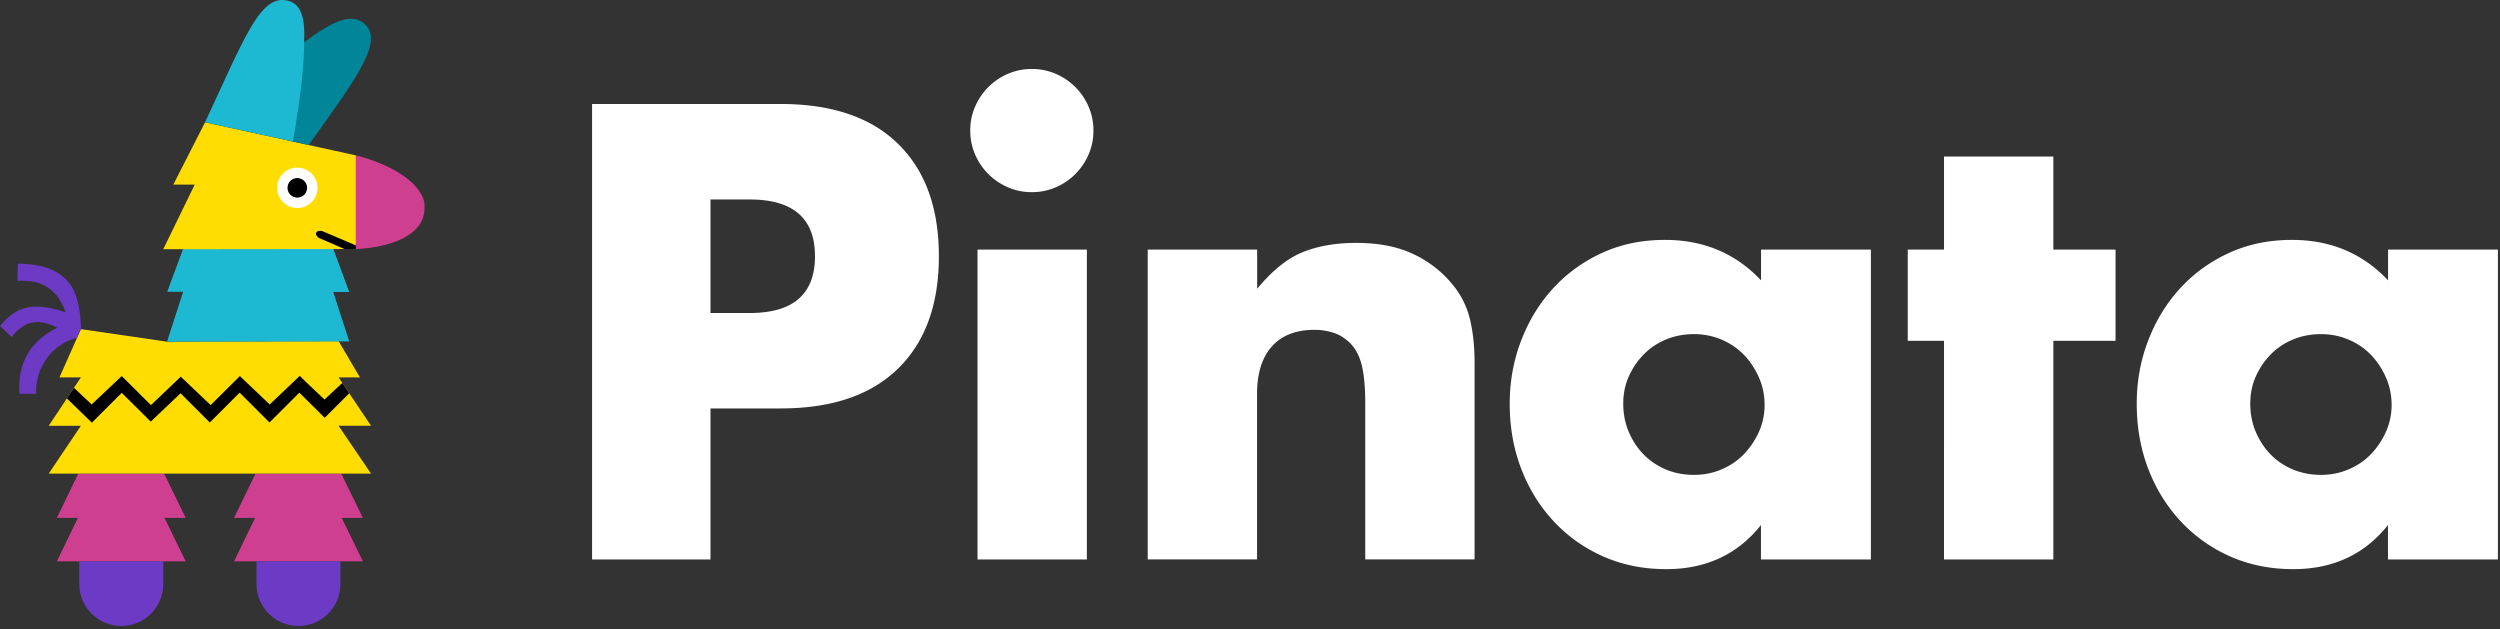 <svg xmlns="http://www.w3.org/2000/svg" width="584" height="147" fill="none"><rect width="100%" height="100%" fill="#333333" stroke="none"/><path fill="#fff" d="M165.97 130.69h-27.66V24.29h44.03c11.95 0 21.1 3.1 27.45 9.31 6.35 6.21 9.53 14.96 9.53 26.25s-3.18 20.04-9.53 26.25c-6.35 6.21-15.5 9.31-27.45 9.31h-16.37v35.28zm0-57.57h9.17c10.16 0 15.24-4.42 15.24-13.26S185.3 46.6 175.14 46.6h-9.17v26.53-.01zm60.68-42.62c0-1.98.37-3.83 1.13-5.57.75-1.74 1.79-3.27 3.1-4.59 1.31-1.32 2.84-2.35 4.59-3.1 1.74-.75 3.6-1.13 5.57-1.13 1.97 0 3.83.38 5.57 1.13 1.74.75 3.27 1.79 4.59 3.1 1.32 1.32 2.35 2.85 3.1 4.59.75 1.74 1.13 3.6 1.13 5.57 0 1.97-.38 3.83-1.13 5.57-.75 1.74-1.79 3.27-3.1 4.59a14.588 14.588 0 0 1-4.59 3.1c-1.74.75-3.6 1.13-5.57 1.13-1.97 0-3.83-.37-5.57-1.13-1.74-.75-3.27-1.79-4.59-3.1a14.475 14.475 0 0 1-3.1-4.59c-.75-1.74-1.13-3.6-1.13-5.57zm27.24 27.8v72.39h-25.54V58.3h25.54zm14.24 0h25.54v9.17c3.48-4.23 7.01-7.08 10.58-8.54 3.57-1.46 7.76-2.19 12.56-2.19 5.08 0 9.43.82 13.05 2.47 3.62 1.65 6.7 3.98 9.24 6.99 2.07 2.45 3.48 5.18 4.23 8.18.75 3.01 1.13 6.45 1.13 10.3v46h-25.54V94.13c0-3.57-.26-6.47-.78-8.68s-1.44-3.97-2.75-5.29c-1.13-1.13-2.4-1.93-3.81-2.4a14.22 14.22 0 0 0-4.52-.71c-4.33 0-7.64 1.29-9.95 3.88-2.31 2.59-3.46 6.28-3.46 11.08v38.67h-25.54V58.3h.02zm143.23 0h25.68v72.39h-25.68v-8.04c-5.46 6.87-12.84 10.3-22.15 10.3-5.27 0-10.11-.97-14.53-2.89-4.42-1.93-8.28-4.63-11.57-8.11-3.29-3.48-5.86-7.57-7.69-12.28-1.83-4.7-2.75-9.83-2.75-15.38 0-5.17.89-10.09 2.68-14.75s4.28-8.72 7.48-12.21c3.2-3.48 7.01-6.23 11.43-8.26 4.42-2.02 9.31-3.03 14.68-3.03 9.03 0 16.51 3.15 22.44 9.45v-7.2l-.02.01zm-32.17 35.98c0 2.35.42 4.54 1.27 6.56.85 2.02 2 3.79 3.46 5.29 1.46 1.51 3.2 2.68 5.22 3.53 2.02.85 4.21 1.27 6.56 1.27 2.35 0 4.4-.42 6.42-1.27 2.02-.85 3.76-2.02 5.22-3.53 1.46-1.5 2.63-3.25 3.53-5.22.89-1.98 1.34-4.09 1.34-6.35s-.45-4.4-1.34-6.42c-.9-2.02-2.07-3.79-3.53-5.29s-3.2-2.68-5.22-3.53c-2.02-.85-4.16-1.27-6.42-1.27s-4.54.42-6.56 1.27c-2.02.85-3.76 2.02-5.22 3.53a17.465 17.465 0 0 0-3.46 5.15c-.85 1.93-1.27 4.02-1.27 6.28zm100.47-14.67v51.08h-25.54V79.61h-8.47V58.3h8.47V36.57h25.54V58.3h14.53v21.31h-14.53zm78.17-21.31h25.68v72.39h-25.68v-8.04c-5.46 6.87-12.84 10.3-22.15 10.3-5.27 0-10.11-.97-14.53-2.89-4.42-1.93-8.28-4.63-11.57-8.11-3.29-3.48-5.86-7.57-7.69-12.28-1.83-4.7-2.75-9.83-2.75-15.38 0-5.17.89-10.09 2.68-14.75s4.28-8.72 7.48-12.21c3.2-3.48 7.01-6.23 11.43-8.26 4.42-2.02 9.31-3.03 14.68-3.03 9.03 0 16.51 3.15 22.44 9.45v-7.2l-.02.01zm-32.17 35.98c0 2.35.42 4.54 1.27 6.56.85 2.02 2 3.79 3.46 5.29 1.46 1.51 3.2 2.68 5.22 3.53 2.02.85 4.21 1.27 6.56 1.27 2.35 0 4.4-.42 6.42-1.27 2.02-.85 3.76-2.02 5.22-3.53 1.46-1.5 2.63-3.25 3.53-5.22.89-1.98 1.34-4.09 1.34-6.35s-.45-4.4-1.34-6.42c-.9-2.02-2.07-3.79-3.53-5.29s-3.2-2.68-5.22-3.53c-2.02-.85-4.16-1.27-6.42-1.27s-4.54.42-6.56 1.27c-2.02.85-3.76 2.02-5.22 3.53a17.465 17.465 0 0 0-3.46 5.15c-.85 1.93-1.27 4.02-1.27 6.28z"/><path fill="#CE3F8F" d="m38.43 120.98 4.95 10.15h-30.1l4.92-10.15h-4.92l5.01-10.35h20.04l5.05 10.35h-4.95z"/><path fill="#6D3AC6" d="M18.52 131.13h19.62v5.29c0 5.41-4.39 9.81-9.81 9.81-5.41 0-9.81-4.39-9.81-9.81v-5.29z"/><path fill="#CE3F8F" d="m79.82 120.98 4.95 10.15h-30.1l4.92-10.15h-4.92l5.02-10.35h20.03l5.05 10.35h-4.95z"/><path fill="#6D3AC6" d="M59.91 131.13h19.62v5.29c0 5.41-4.39 9.81-9.81 9.81-5.41 0-9.81-4.39-9.81-9.81v-5.29z"/><path fill="#FD0" d="m79.1 99.49 7.57 11.14H11.38l7.52-11.17h-7.52l7.52-11.3h-5.01l5.01-11.27 20.05 2.92 40.15-.11 4.98 8.46h-4.99l.01.02 7.57 11.28h-7.58l.01.03z"/><path fill="#000" d="m17.28 90.59 4.13 3.89 7.03-6.63 6.82 6.78L42.23 88l6.98 6.63 6.82-6.78L63 94.48l7.03-6.68 1.3 1.3 4.47 4.23 4.16-3.87 1.62 2.41-5.73 5.72-.03-.03-5.89-5.84-6.98 6.97-6.97-6.97-6.97 6.97-6.83-6.82-6.97 6.62-6.77-6.72-6.98 6.97-5.83-5.67"/><path fill="#6D3AC6" d="M18.9 76.89c0-3.2-.59-7.43-2.09-9.83-2.01-3.21-5.62-5.42-12.64-5.47l-.1 4.01c2.51-.1 4.92.15 6.97 1.45 1.76 1.1 3.21 2.91 4.31 5.92-6.12-2.11-9.63-1.45-12.09.15-1.3.85-2.31 1.91-3.26 3.06l2.76 2.56c.15-.25.35-.45.5-.65 3.01-3.56 6.47-3.46 10.13-1.51-7.98 3.81-9.23 10.54-8.83 15.4.35.05 3.91 0 3.91 0-.35-4.72 2.51-11.2 9.53-13.1l.89-2 .01.01z"/><path fill="#1DB9D2" d="m81.58 79.75-42.56.06 3.76-11.65h-3.72l3.72-10.04h35.06l3.74 10.09h-3.74l3.74 11.54z"/><path fill="#FD0" d="m83.14 58.17-45.01.05 7.36-15.1h-5l7.41-14.55 35.24 7.73v21.87z"/><path fill="#CE3F8F" d="M83.14 58.17V36.3s12.95 2.92 15.74 10.13c.2.52.29 1.08.29 1.64.52 9.81-16.03 10.11-16.03 10.11v-.01z"/><path fill="#008599" d="M72.09 33.88C83.88 17.52 89.71 9.44 85.04 5.47c-3.06-2.61-7.56-.4-14.29 4.61-.25 5.37-1.16 12.74-2.86 22.87l4.2.92v.01z"/><path fill="#1DB9D2" d="M67.18.15C60.81-1.41 57.13 8.8 47.9 28.57l20.54 4.5c1.71-10.13 2.64-17.55 2.61-23.29C71.3 4.01 70.3.9 67.19.15h-.01z"/><path fill="#fff" d="M69.45 48.6a4.72 4.72 0 1 0 0-9.44 4.72 4.72 0 0 0 0 9.44z"/><path fill="#000" d="M69.45 46.16a2.28 2.28 0 1 0 0-4.56 2.28 2.28 0 0 0 0 4.56zm13.69 11.17v.84h-2.68l-5.79-2.51c-.45-.18-1.03-.83-.79-1.3.14-.29.72-.64 1.66-.27l7.6 3.24z"/></svg>